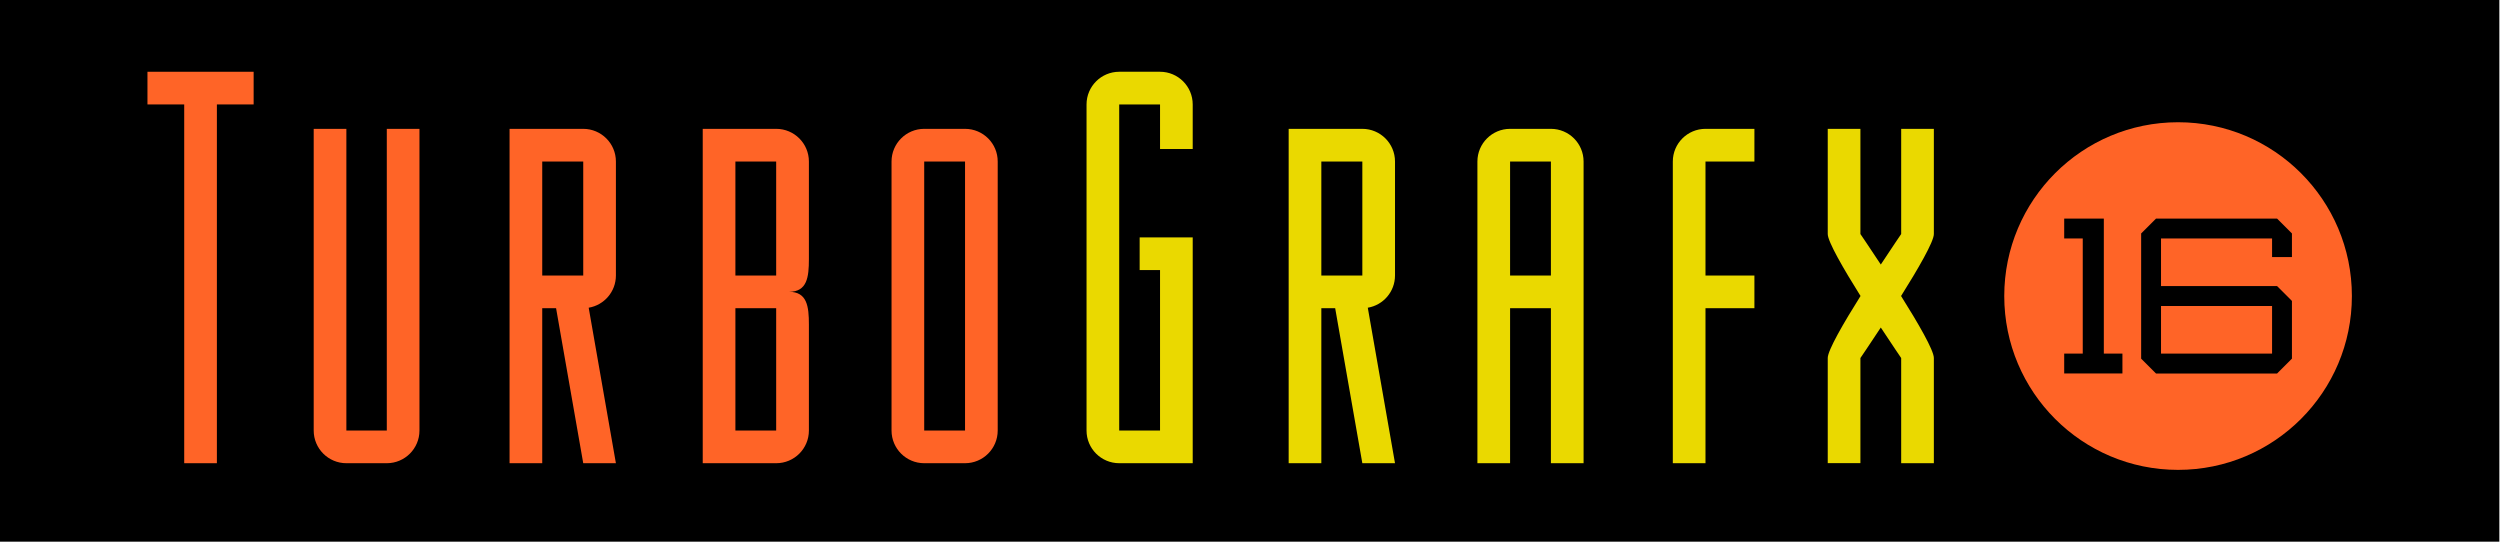 <?xml version="1.0" encoding="UTF-8" standalone="no"?>
<svg
   enable-background="new 0 0 3839 693.3"
   height="832"
   viewBox="0 0 3840 832"
   width="3840"
   version="1.1"
   id="svg14"
   sodipodi:docname="tg16.svg"
   inkscape:version="1.3.2 (091e20e, 2023-11-25)"
   xmlns:inkscape="http://www.inkscape.org/namespaces/inkscape"
   xmlns:sodipodi="http://sodipodi.sourceforge.net/DTD/sodipodi-0.dtd"
   xmlns="http://www.w3.org/2000/svg"
   xmlns:svg="http://www.w3.org/2000/svg">
  <defs
     id="defs14" />
  <sodipodi:namedview
     id="namedview14"
     pagecolor="#ffffff"
     bordercolor="#000000"
     borderopacity="0.25"
     inkscape:showpageshadow="2"
     inkscape:pageopacity="0.0"
     inkscape:pagecheckerboard="0"
     inkscape:deskcolor="#d1d1d1"
     inkscape:zoom="0.24557292"
     inkscape:cx="1922.0361"
     inkscape:cy="415.35525"
     inkscape:window-width="1312"
     inkscape:window-height="449"
     inkscape:window-x="0"
     inkscape:window-y="23"
     inkscape:window-maximized="0"
     inkscape:current-layer="svg14" />
  <g
     id="g15"
     transform="scale(1,1)">
    <g
       transform="scale(1)"
       id="g14">
      <path
         d="M 0,0 H 3839 V 831.96 H 0 Z"
         stroke-linecap="round"
         stroke-linejoin="round"
         stroke-miterlimit="0"
         stroke-width="2.921"
         id="path1" />
      <g
         transform="matrix(0.882,0,0,0.882,226.501,110.235)"
         id="g13">
        <g
           fill="#ead900"
           id="g6">
          <path
             d="m 2115.7,99.4 h -128.3 v 35.1 21.8 198.5 56.9 270 h 56.9 v -270 h 24.1 l 47.3,270 h 56.9 l -47.4,-270.8 c 26.9,-4.5 47.4,-27.9 47.4,-56.1 V 156.3 c 0,-31.4 -25.5,-56.9 -56.9,-56.9 z m 0,255.4 h -71.4 V 156.3 h 71.4 z"
             id="path2" />
          <path
             d="M 2444.1,99.4 H 2373 c -31.4,0 -56.9,25.5 -56.9,56.9 v 198.5 56.9 270 h 56.9 v -270 h 71.1 v 270 h 56.9 v -270 -56.9 -198.5 c 0,-31.4 -25.5,-56.9 -56.9,-56.9 z m 0,255.4 H 2373 V 156.3 h 71.1 z"
             id="path3" />
          <path
             d="m 1763.4,0 h -71.1 c -31.4,0 -56.9,25.5 -56.9,56.9 v 567.9 c 0,31.4 25.5,56.9 56.9,56.9 h 71.1 56.9 V 624.8 345.3 288.4 h -92.4 v 56.9 h 35.5 v 279.5 h -71.1 V 56.9 h 71.1 v 77.6 h 56.9 V 56.9 C 1820.3,25.5 1794.8,0 1763.4,0 Z"
             id="path4" />
          <path
             d="m 2713.3,99.4 c -31.4,0 -56.9,25.5 -56.9,56.9 v 198.5 56.9 270 h 56.9 v -270 h 85.2 v -56.9 h -85.2 V 156.3 h 85.2 V 99.4 h -14.2 z"
             id="path5" />
          <path
             d="m 3053.9,390.5 c 29.5,-47 57.1,-94.5 57.1,-107.9 V 99.4 h -56.9 v 183.2 c 0,0 -15.4,22.5 -35.5,53.1 -20.1,-30.6 -35.5,-53.1 -35.5,-53.1 V 99.4 h -56.9 v 183.2 c 0,13.3 27.6,60.8 57.1,107.9 -29.6,47.1 -57.1,94.6 -57.1,107.9 v 183.2 h 56.9 V 498.5 c 0,0 15.4,-22.5 35.5,-53.1 20.1,30.6 35.5,53.1 35.5,53.1 V 681.7 H 3111 V 498.5 c 0.1,-13.4 -27.5,-60.9 -57.1,-108 z"
             id="path6" />
        </g>
        <g
           fill="#ff6427"
           id="g10">
          <path
             d="m 120.9,56.9 h 64 V 0 H 0 v 56.9 h 64 v 624.8 h 56.9 z"
             id="path7" />
          <path
             d="M 416.8,624.8 H 346.4 V 99.4 h -56.9 v 525.4 c 0,31.4 25.5,56.9 56.9,56.9 h 70.4 c 31.4,0 56.9,-25.5 56.9,-56.9 V 99.4 h -56.9 z"
             id="path8" />
          <path
             d="M 758.9,99.4 H 630.6 v 35.1 21.8 198.5 56.9 270 h 56.9 v -270 h 24.1 l 47.3,270 h 56.9 L 768.4,410.9 c 26.9,-4.5 47.4,-27.9 47.4,-56.1 V 156.3 c 0,-31.4 -25.5,-56.9 -56.9,-56.9 z m 0,255.4 H 687.5 V 156.3 h 71.4 z"
             id="path9" />
          <path
             d="m 1423.8,99.4 h -71.1 c -31.4,0 -56.9,25.5 -56.9,56.9 v 468.5 c 0,31.4 25.5,56.9 56.9,56.9 h 71.1 c 31.4,0 56.9,-25.5 56.9,-56.9 V 156.3 c 0.1,-31.4 -25.4,-56.9 -56.9,-56.9 z m 0,525.4 h -71.1 V 156.3 h 71.1 z"
             id="path10" />
          <circle
             cx="3536.3"
             cy="390.6"
             r="302.7"
             id="circle10" />
        </g>
        <path
           d="M 3370.3,490.8 H 3338 v 34.6 h 101.4 V 490.8 H 3407 V 290.3 255.7 h -36.7 -32.3 v 34.6 h 32.3 z"
           id="path11" />
        <path
           d="m 3734.6,322.7 v -41.1 l -25.9,-25.9 h -210.8 l -25.9,25.9 v 91.7 34.6 91.7 l 25.9,25.9 h 210.8 l 25.9,-25.9 V 399.1 l -25.9,-25.9 H 3506.6 V 290.3 H 3700 v 32.4 z m -34.6,85.2 v 82.9 h -193.4 v -82.9 z"
           id="path12" />
        <path
           d="m 1151.9,326.3 v -170 c 0,-31.4 -25.5,-56.9 -56.9,-56.9 H 967 v 45.7 11.2 198.5 56.9 213.1 56.9 h 56.9 71.1 c 31.4,0 56.9,-25.5 56.9,-56.9 V 440.1 c 0,-31.4 -3.1,-56.9 -34.5,-56.9 31.4,0 34.5,-25.5 34.5,-56.9 z m -128,-170 h 71 v 198.5 h -71 z m 0,468.5 V 411.7 h 71 v 213.1 z"
           fill="#ff6427"
           id="path13" />
      </g>
    </g>
  </g>
</svg>
